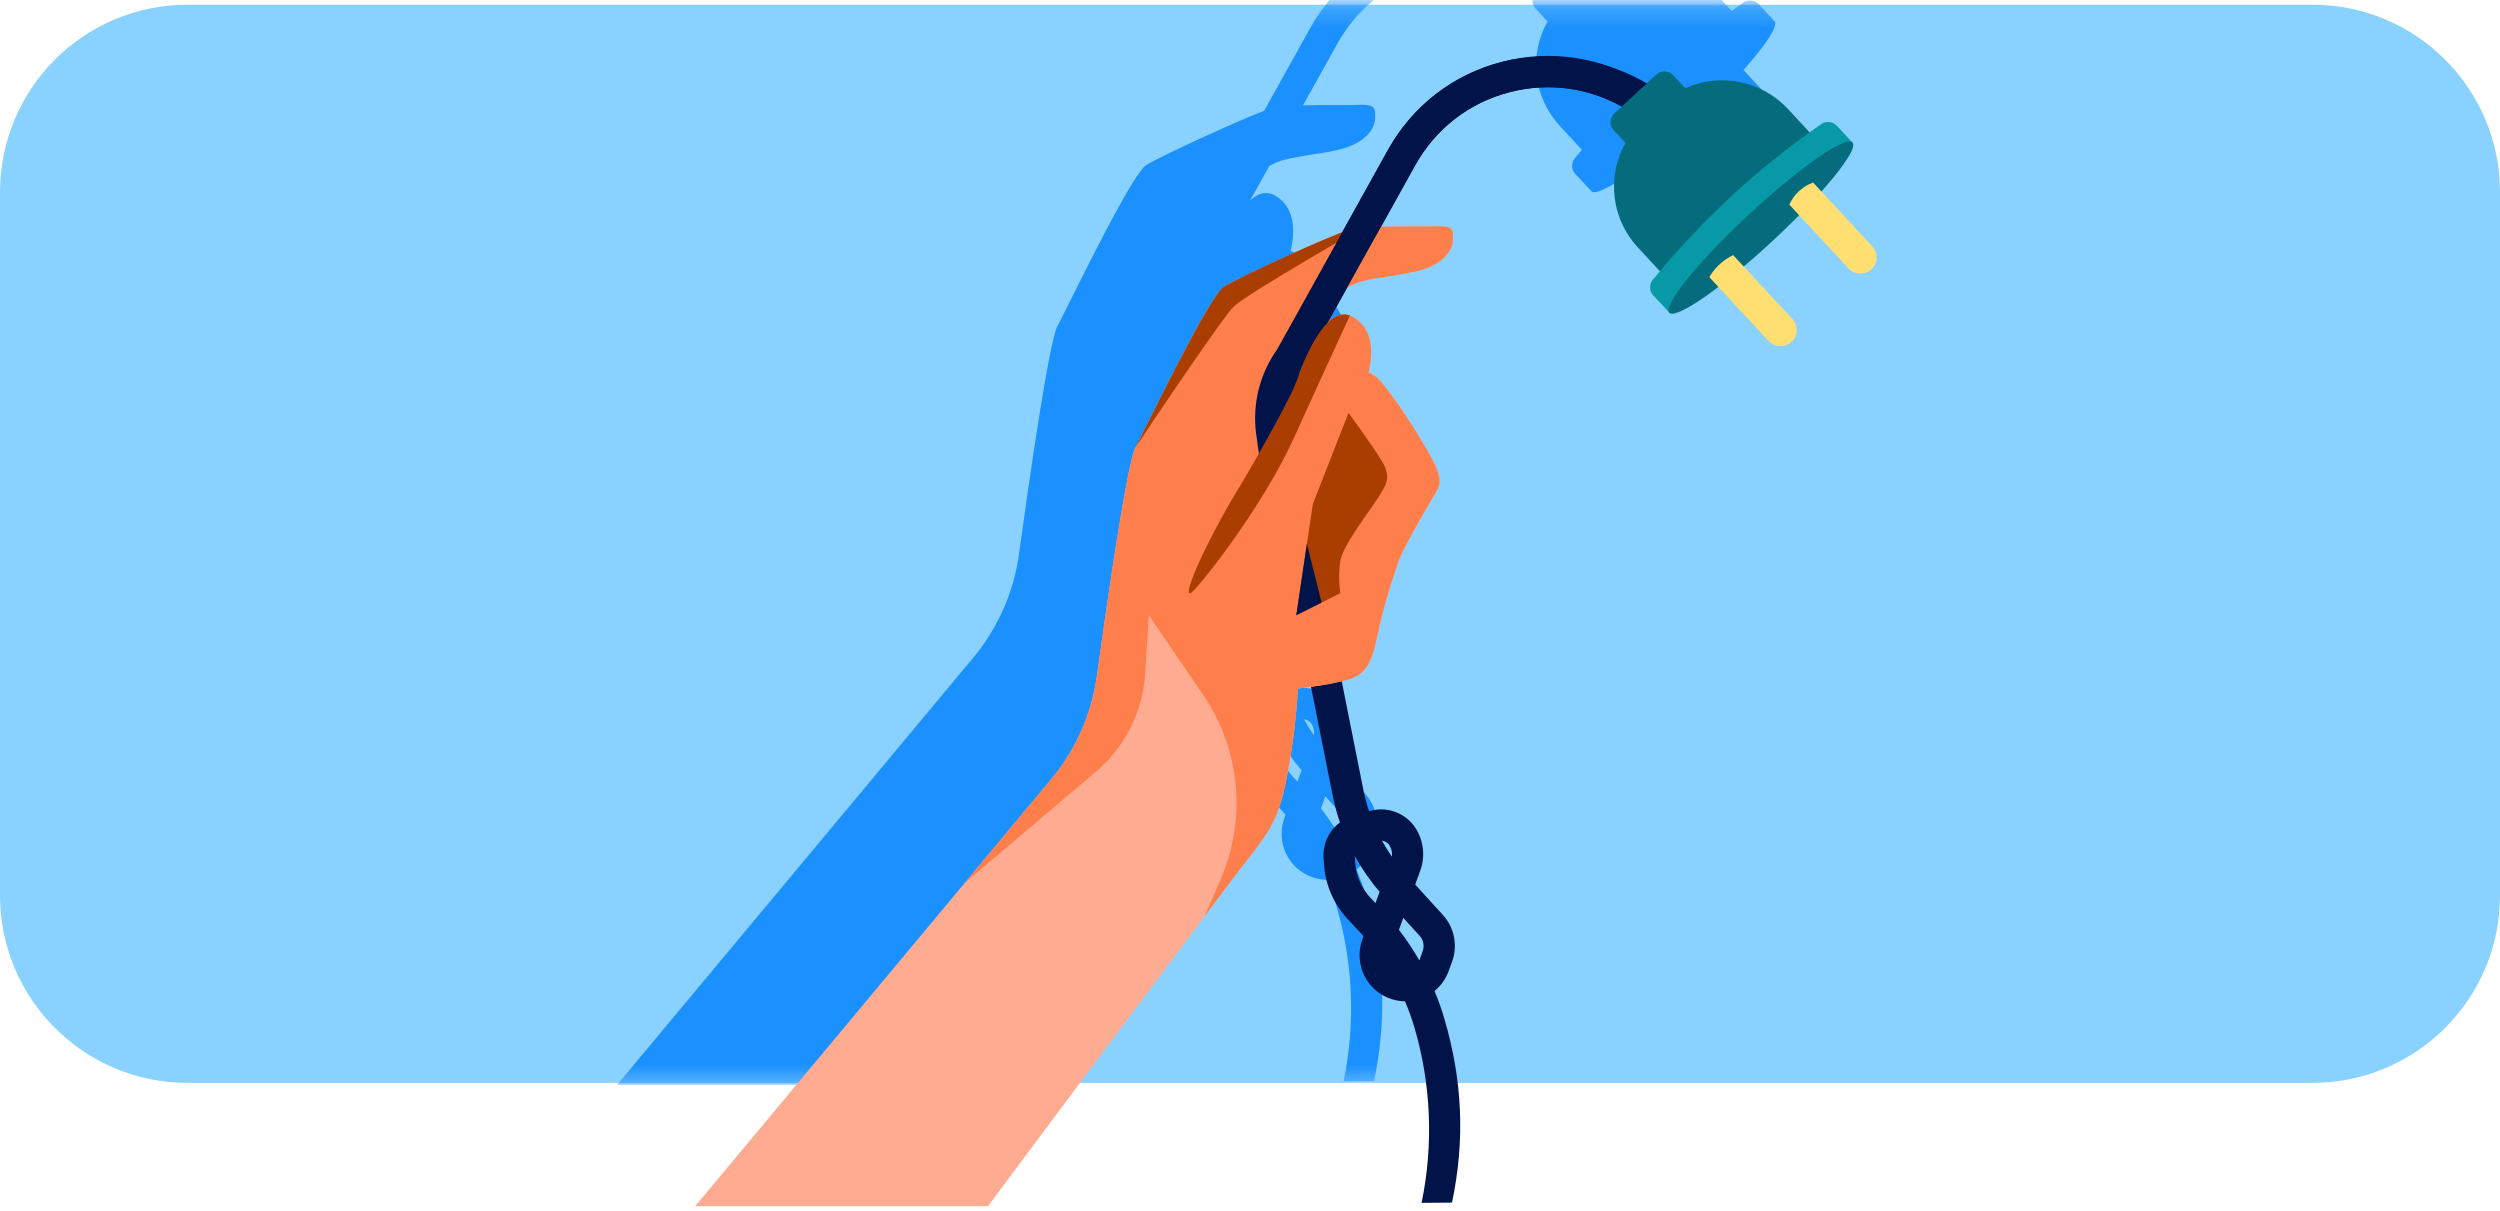 <svg width="128" height="62" viewBox="0 0 128 62" fill="none" xmlns="http://www.w3.org/2000/svg">
<path d="M118.4 0.242H9.6C4.298 0.242 0 4.54 0 9.842V45.842C0 51.144 4.298 55.442 9.6 55.442H118.4C123.702 55.442 128 51.144 128 45.842V9.842C128 4.54 123.702 0.242 118.4 0.242Z" fill="#89D1FF"/>
<mask id="mask0_4011_79387" style="mask-type:alpha" maskUnits="userSpaceOnUse" x="0" y="0" width="128" height="56">
<path d="M118.4 0.242H9.6C4.298 0.242 0 4.54 0 9.842V45.842C0 51.144 4.298 55.442 9.6 55.442H118.4C123.702 55.442 128 51.144 128 45.842V9.842C128 4.54 123.702 0.242 118.4 0.242Z" fill="#89D1FF"/>
</mask>
<g mask="url(#mask0_4011_79387)">
<path d="M72.888 -3.05C74.677 -3.517 76.514 -3.447 78.222 -2.872C78.963 -2.645 79.672 -2.334 80.325 -1.951L80.816 -2.405C81.06 -2.633 81.444 -2.617 81.668 -2.373L82.294 -1.701C84.035 -2.492 86.172 -2.12 87.556 -0.633L88.662 0.556C88.801 0.456 88.94 0.357 89.08 0.259L89.184 0.187C89.432 -0.045 89.825 -0.025 90.056 0.223L90.822 1.051C90.834 1.058 90.845 1.065 90.854 1.074C91.07 1.306 90.422 2.287 89.264 3.585L91.868 6.391C92.182 6.729 92.168 7.254 91.832 7.567C91.492 7.879 90.963 7.859 90.647 7.519L88.124 4.798C87.709 5.218 87.26 5.655 86.785 6.097C86.273 6.572 85.769 7.018 85.288 7.425L87.772 10.103C87.85 10.184 87.906 10.278 87.943 10.377C87.946 10.385 87.949 10.393 87.952 10.4C87.954 10.406 87.956 10.411 87.958 10.416C88.059 10.717 87.984 11.06 87.736 11.287V11.282C87.396 11.594 86.869 11.575 86.553 11.235L83.989 8.472C82.725 9.432 81.778 9.965 81.513 9.815C81.507 9.814 81.504 9.815 81.504 9.815L81.481 9.79L81.479 9.789C81.478 9.788 81.478 9.787 81.477 9.786L80.66 8.911C80.424 8.663 80.44 8.271 80.688 8.039C80.79 7.915 80.894 7.791 80.997 7.668L79.877 6.463C78.482 4.961 78.281 2.778 79.236 1.1L78.628 0.446C78.4 0.202 78.416 -0.181 78.66 -0.409L79.037 -0.759C77.278 -1.743 75.251 -2.005 73.288 -1.493C71.216 -0.953 69.505 0.375 68.465 2.247L66.713 5.394C67.745 5.363 68.902 5.395 69.48 5.371C69.496 5.371 69.512 5.371 69.527 5.37C70.447 5.333 70.408 5.534 70.408 6.051L70.403 6.147C70.354 6.587 69.979 7.109 69.241 7.436C69.127 7.487 69.004 7.535 68.872 7.575C67.833 7.899 66.105 7.978 65.307 8.337C65.295 8.342 65.284 8.349 65.271 8.355C65.171 8.401 65.075 8.451 64.982 8.505L63.994 10.282C64.266 10.02 64.559 9.863 64.867 9.883C64.953 9.888 65.04 9.905 65.128 9.939H65.124L65.123 9.94C65.182 9.956 65.245 9.987 65.303 10.023C66.297 10.629 66.323 11.758 66.085 12.852C66.087 12.852 66.089 12.854 66.092 12.855C66.508 12.999 66.772 13.367 67.156 13.875C67.776 14.699 68.216 15.359 68.96 16.607C69.644 17.758 69.888 18.371 69.608 18.855C69.328 19.339 67.876 21.787 67.639 22.467C67.399 23.147 66.875 24.675 66.475 26.603C66.198 27.939 65.746 28.33 65.185 28.524C65.032 28.578 64.871 28.616 64.703 28.655L65.807 34.198C65.883 34.574 65.983 34.947 66.103 35.311H66.116C67.008 35.039 67.98 35.399 68.484 36.179C68.896 36.815 68.988 37.623 68.732 38.339L68.468 39.071L69.884 40.627C70.472 41.271 70.652 42.183 70.36 43.003L70.187 43.479C70.035 43.903 69.78 44.255 69.456 44.519C69.652 44.987 69.824 45.467 69.964 45.955C70.888 49.107 71.023 52.135 70.351 55.351L70.36 55.355L68.792 55.366C69.408 52.407 69.283 49.31 68.431 46.406C68.296 45.943 68.132 45.491 67.944 45.047C67.716 45.047 67.484 45.007 67.256 44.935C66.64 44.739 66.144 44.311 65.86 43.731C65.576 43.151 65.54 42.499 65.756 41.891L65.82 41.715C65.768 41.659 65.72 41.603 65.668 41.547L64.996 40.822C64.3 40.074 63.876 39.098 63.8 38.078L63.776 37.731C63.72 36.991 64.048 36.311 64.612 35.891C64.46 35.443 64.336 34.983 64.24 34.511L63.129 28.942C62.918 28.972 62.693 29.005 62.46 29.034C62.452 29.178 62.444 29.263 62.444 29.263C62.444 29.27 62.424 29.711 62.352 30.435C62.274 31.229 62.134 32.363 61.884 33.639C61.4 36.091 60.8 36.571 59.396 38.415C59.16 38.719 58.552 39.539 57.692 40.679L57.697 40.666C57.694 40.67 57.691 40.675 57.688 40.679V40.694C55.016 44.251 49.997 50.963 46.593 55.539H31.6L45.385 39.011L45.399 38.992L45.388 39.003L47.476 36.498L48.541 35.219L49.064 34.593L49.824 33.683C51.092 32.163 51.9 30.327 52.172 28.367C52.728 24.323 53.719 17.506 54.139 16.695C54.14 16.693 54.142 16.686 54.156 16.675C54.157 16.672 54.159 16.67 54.16 16.667L55.025 14.938C56.208 12.569 58.116 8.814 58.683 8.455C59.384 8.015 63.359 6.187 64.726 5.672L67.068 1.463C68.324 -0.793 70.388 -2.398 72.888 -3.05ZM67.632 41.395H67.636C68.02 41.891 68.368 42.411 68.68 42.955C68.68 42.955 68.68 42.947 68.683 42.943L68.851 42.467C68.943 42.203 68.888 41.91 68.7 41.702L67.856 40.775L67.632 41.395ZM65.372 37.618L65.395 37.967C65.443 38.627 65.72 39.255 66.168 39.738L66.431 40.023L66.643 39.439C66.156 38.875 65.732 38.258 65.372 37.611V37.618ZM66.767 36.826C66.919 37.106 67.087 37.379 67.271 37.639C67.299 37.439 67.255 37.227 67.143 37.055C67.059 36.923 66.915 36.842 66.767 36.826Z" fill="#1B90FF"/>
</g>
<path d="M74.352 61.574L72.784 61.586C73.4 58.626 73.276 55.53 72.424 52.626C72.288 52.162 72.124 51.71 71.936 51.266C71.708 51.266 71.476 51.226 71.248 51.154C70.632 50.958 70.136 50.53 69.852 49.95C69.568 49.37 69.532 48.718 69.748 48.11L69.812 47.934C69.76 47.878 69.712 47.822 69.66 47.766L68.988 47.042C68.292 46.294 67.868 45.318 67.792 44.298L67.768 43.95C67.712 43.21 68.04 42.53 68.604 42.11C68.452 41.662 68.328 41.202 68.232 40.73L67.096 35.03L65.848 30.226C65.16 27.582 64.644 24.87 64.308 22.162C64.12 20.642 64.504 19.122 65.396 17.874L71.06 7.682C72.316 5.426 74.38 3.822 76.88 3.17C79.376 2.518 81.964 2.906 84.164 4.262L83.324 5.622C81.5 4.498 79.356 4.178 77.284 4.718C75.212 5.258 73.5 6.586 72.46 8.458L66.72 18.77C66.048 19.694 65.756 20.83 65.896 21.962C66.22 24.602 66.728 27.246 67.396 29.822L68.66 34.694L69.8 40.418C69.876 40.794 69.976 41.166 70.096 41.53H70.108C71 41.258 71.972 41.618 72.476 42.398C72.888 43.034 72.98 43.842 72.724 44.558L72.46 45.29L73.876 46.846C74.464 47.49 74.644 48.402 74.352 49.222L74.18 49.698C74.028 50.122 73.772 50.474 73.448 50.738C73.644 51.206 73.816 51.686 73.956 52.174C74.88 55.326 75.016 58.354 74.344 61.57L74.352 61.574ZM71.628 47.614C72.012 48.11 72.36 48.63 72.672 49.174C72.672 49.174 72.672 49.166 72.676 49.162L72.844 48.686C72.936 48.422 72.88 48.13 72.692 47.922L71.848 46.994L71.624 47.614H71.628ZM69.364 43.826C69.364 43.826 69.364 43.834 69.364 43.838L69.388 44.186C69.436 44.846 69.712 45.474 70.16 45.958L70.424 46.242L70.636 45.658C70.148 45.094 69.724 44.478 69.364 43.83V43.826ZM70.76 43.046C70.912 43.326 71.08 43.598 71.264 43.858C71.292 43.658 71.248 43.446 71.136 43.274C71.052 43.142 70.908 43.062 70.76 43.046Z" fill="#00144A"/>
<path d="M73.6 25.074C73.32 25.558 71.868 28.006 71.632 28.686C71.392 29.366 70.868 30.894 70.468 32.822C70.068 34.75 69.304 34.71 68.376 34.95C68.056 35.034 67.308 35.142 66.464 35.25C64.876 35.446 62.96 35.634 62.96 35.634L60.916 31.702L62.6 21.462C62.6 21.462 63.344 21.166 64.324 20.786C64.88 20.57 65.512 20.326 66.14 20.09C67.172 19.694 68.16 19.334 68.704 19.174C69.34 18.978 69.76 18.958 70.084 19.074C70.5 19.218 70.764 19.586 71.148 20.094C71.768 20.918 72.208 21.578 72.952 22.826C73.636 23.978 73.88 24.59 73.6 25.074Z" fill="#FFAB92"/>
<path d="M74.4 12.266C74.4 12.79 73.916 13.47 72.872 13.79C71.832 14.114 70.1 14.194 69.304 14.554C68.668 14.838 67.908 15.274 67.18 15.734C66.988 15.854 66.796 15.974 66.612 16.098C66.152 16.398 65.916 16.622 65.728 16.91C65.552 17.186 65.424 17.526 65.204 18.05C65.044 18.434 64.696 19.534 64.316 20.79C64.044 21.694 63.756 22.67 63.508 23.522C63.14 24.83 62.864 25.834 62.912 25.806C62.928 25.79 62.996 25.694 63.108 25.514C63.124 25.494 63.132 25.47 63.148 25.45C63.176 25.402 63.212 25.342 63.248 25.282C63.288 25.226 63.32 25.17 63.36 25.106C63.468 24.934 63.588 24.73 63.716 24.51C63.752 24.454 63.78 24.402 63.816 24.342C63.956 24.11 64.092 23.87 64.24 23.614C64.268 23.566 64.3 23.506 64.328 23.45L64.412 23.306L64.46 23.226C64.508 23.146 64.552 23.058 64.604 22.978C64.716 22.77 64.84 22.562 64.948 22.358C65.04 22.186 65.136 22.018 65.224 21.85C65.292 21.73 65.356 21.614 65.42 21.494C65.5 21.342 65.584 21.194 65.656 21.046C65.764 20.838 65.86 20.65 65.94 20.486C65.956 20.466 65.964 20.442 65.976 20.422C66.036 20.302 66.084 20.194 66.128 20.098C66.152 20.05 66.172 19.994 66.192 19.95C66.212 19.902 66.232 19.862 66.24 19.822C66.624 18.786 67.744 15.646 69.108 16.166C69.168 16.182 69.232 16.214 69.292 16.25C70.288 16.858 70.312 17.99 70.072 19.086C69.964 19.582 69.8 20.078 69.652 20.506C69.56 20.766 69.424 21.094 69.272 21.474C68.608 23.09 67.492 25.566 67.196 26.93C67.032 27.698 66.86 29.542 66.724 31.322C66.584 33.022 66.488 34.67 66.452 35.254C66.444 35.398 66.436 35.482 66.436 35.482C66.436 35.482 66.356 37.41 65.872 39.858C65.388 42.31 64.788 42.79 63.384 44.634C63.148 44.938 62.54 45.758 61.68 46.898V46.914C59.008 50.47 53.988 57.182 50.584 61.758H35.592L49.376 45.23L52.532 41.438L53.816 39.906C55.084 38.386 55.892 36.55 56.164 34.59C56.72 30.546 57.712 23.73 58.132 22.918C58.132 22.918 58.132 22.91 58.148 22.898C58.148 22.898 58.156 22.882 58.164 22.878C58.672 21.882 60.708 17.678 61.92 15.694C62.256 15.158 62.516 14.786 62.68 14.682C63.044 14.45 64.336 13.83 65.668 13.222C67.084 12.57 68.548 11.934 69.024 11.794C69.208 11.738 69.452 11.702 69.744 11.67C70.904 11.558 72.708 11.622 73.48 11.59C74.44 11.546 74.4 11.746 74.4 12.27V12.266Z" fill="#FFAB92"/>
<path d="M65.364 18.29C65.208 18.674 64.692 19.526 64.316 20.786C64.872 20.57 65.504 20.326 66.132 20.09C66.18 19.982 66.216 19.886 66.244 19.814C66.628 18.778 67.748 15.638 69.112 16.158C69.172 16.174 69.236 16.206 69.296 16.242C70.292 16.85 70.316 17.982 70.076 19.078C70.488 19.222 70.756 19.59 71.14 20.098C71.76 20.922 72.2 21.582 72.944 22.83C73.628 23.982 73.872 24.594 73.588 25.078C73.308 25.562 71.856 28.01 71.62 28.69C71.38 29.37 70.856 30.898 70.456 32.826C70.056 34.754 69.292 34.714 68.364 34.954C68.044 35.038 67.296 35.146 66.452 35.254C66.444 35.398 66.436 35.482 66.436 35.482C66.436 35.482 66.356 37.41 65.876 39.858C65.392 42.31 64.792 42.79 63.388 44.634C63.152 44.938 62.544 45.758 61.684 46.898L62.496 45.03C63.844 41.934 63.5 38.362 61.6 35.574L58.82 31.502L58.632 34.506C58.508 36.438 57.6 38.242 56.128 39.498L49.38 45.222L53.816 39.902C55.084 38.382 55.892 36.546 56.164 34.586C56.72 30.542 57.712 23.726 58.132 22.914C58.132 22.914 58.132 22.906 58.148 22.894C58.776 21.678 61.916 15.158 62.672 14.682C63.436 14.202 68.088 12.074 69.016 11.794C69.2 11.738 69.444 11.702 69.736 11.67C70.896 11.558 72.7 11.622 73.472 11.59C74.432 11.546 74.392 11.746 74.392 12.27C74.392 12.794 73.908 13.474 72.864 13.794C71.824 14.118 70.092 14.198 69.296 14.558C68.492 14.922 67.952 15.554 67.072 16.126C66.188 16.706 66.104 16.998 65.668 18.078L65.368 18.29H65.364Z" fill="#FF7F4C"/>
<path d="M66.372 31.499L68.62 30.375C68.62 30.375 68.5 29.531 68.62 28.727C68.74 27.923 70.304 25.919 70.588 25.435C70.868 24.951 71.308 24.515 70.764 23.627C70.224 22.739 69.044 21.139 69.044 21.139L67.22 25.799L66.368 31.499V31.507H66.372V31.499Z" fill="#A93E00"/>
<path d="M69.116 16.158C68.74 16.966 67.46 19.742 66.248 22.422C64.804 25.61 62.028 29.254 61.16 30.19C60.288 31.126 61.452 28.346 63.112 25.506C63.128 25.486 63.136 25.462 63.152 25.442C63.86 24.298 65.912 20.726 66.252 19.814C66.636 18.778 67.756 15.638 69.12 16.158H69.116Z" fill="#A93E00"/>
<path d="M69.74 11.662C69.74 11.662 63.916 15.01 63.184 15.678C62.628 16.19 58.404 22.49 58.152 22.886C58.78 21.67 61.919 15.15 62.675 14.674C63.44 14.194 68.091 12.066 69.019 11.786C69.204 11.73 69.448 11.694 69.74 11.662Z" fill="#A93E00"/>
<path d="M76.88 3.174C74.38 3.826 72.316 5.43 71.06 7.686L67.856 13.454L65.396 17.878C64.508 19.126 64.12 20.646 64.308 22.166C64.352 22.518 64.408 22.87 64.456 23.226C65.028 22.218 65.624 21.142 65.976 20.426C66.14 20.102 66.364 19.654 66.548 19.042C66.876 18.214 67.372 17.126 67.968 16.534L72.456 8.466C73.496 6.594 75.208 5.266 77.28 4.726C79.352 4.186 81.496 4.506 83.32 5.63L84.484 4.366C82.284 3.01 79.376 2.526 76.876 3.178L76.88 3.174Z" fill="#00144A"/>
<path d="M66.912 27.842L67.664 30.85L66.372 31.498L66.912 27.842Z" fill="#00144A"/>
<path d="M85.028 13.938L92.708 6.834L91.548 5.586C89.824 3.734 86.932 3.61 85.092 5.31L84.084 6.242C82.244 7.942 82.148 10.829 83.868 12.681L85.028 13.93V13.938Z" fill="#046C7C"/>
<path d="M94.628 7.966L86.132 15.822C85.884 16.054 85.496 16.034 85.496 16.034L84.652 15.13C84.416 14.882 84.432 14.49 84.68 14.258C87.108 11.294 89.932 8.674 93.072 6.478L93.176 6.406C93.424 6.174 93.816 6.194 94.048 6.442L94.848 7.306C94.848 7.482 94.876 7.738 94.628 7.97V7.966Z" fill="#0899A7"/>
<path d="M86.368 4.606L83.324 7.422L82.62 6.666C82.392 6.422 82.408 6.038 82.652 5.81L84.808 3.814C85.052 3.586 85.436 3.602 85.66 3.846L86.368 4.606Z" fill="#046C7C"/>
<path d="M90.777 12.316C93.366 9.91 95.188 7.661 94.846 7.294C94.505 6.927 92.129 8.58 89.54 10.986C86.951 13.393 85.13 15.642 85.471 16.009C85.812 16.376 88.188 14.723 90.777 12.316Z" fill="#046C7C"/>
<path d="M91.728 17.506C92.068 17.194 92.084 16.666 91.764 16.326L88.736 13.062C88.232 13.306 87.812 13.69 87.528 14.169L87.516 14.19L90.544 17.453C90.86 17.794 91.388 17.814 91.728 17.502V17.506Z" fill="#FFDF72"/>
<path d="M95.819 13.79C96.159 13.478 96.175 12.95 95.859 12.61L92.831 9.346C92.295 9.542 91.859 9.942 91.619 10.458L91.611 10.474L94.639 13.738C94.955 14.078 95.483 14.098 95.823 13.786L95.819 13.79Z" fill="#FFDF72"/>
</svg>
